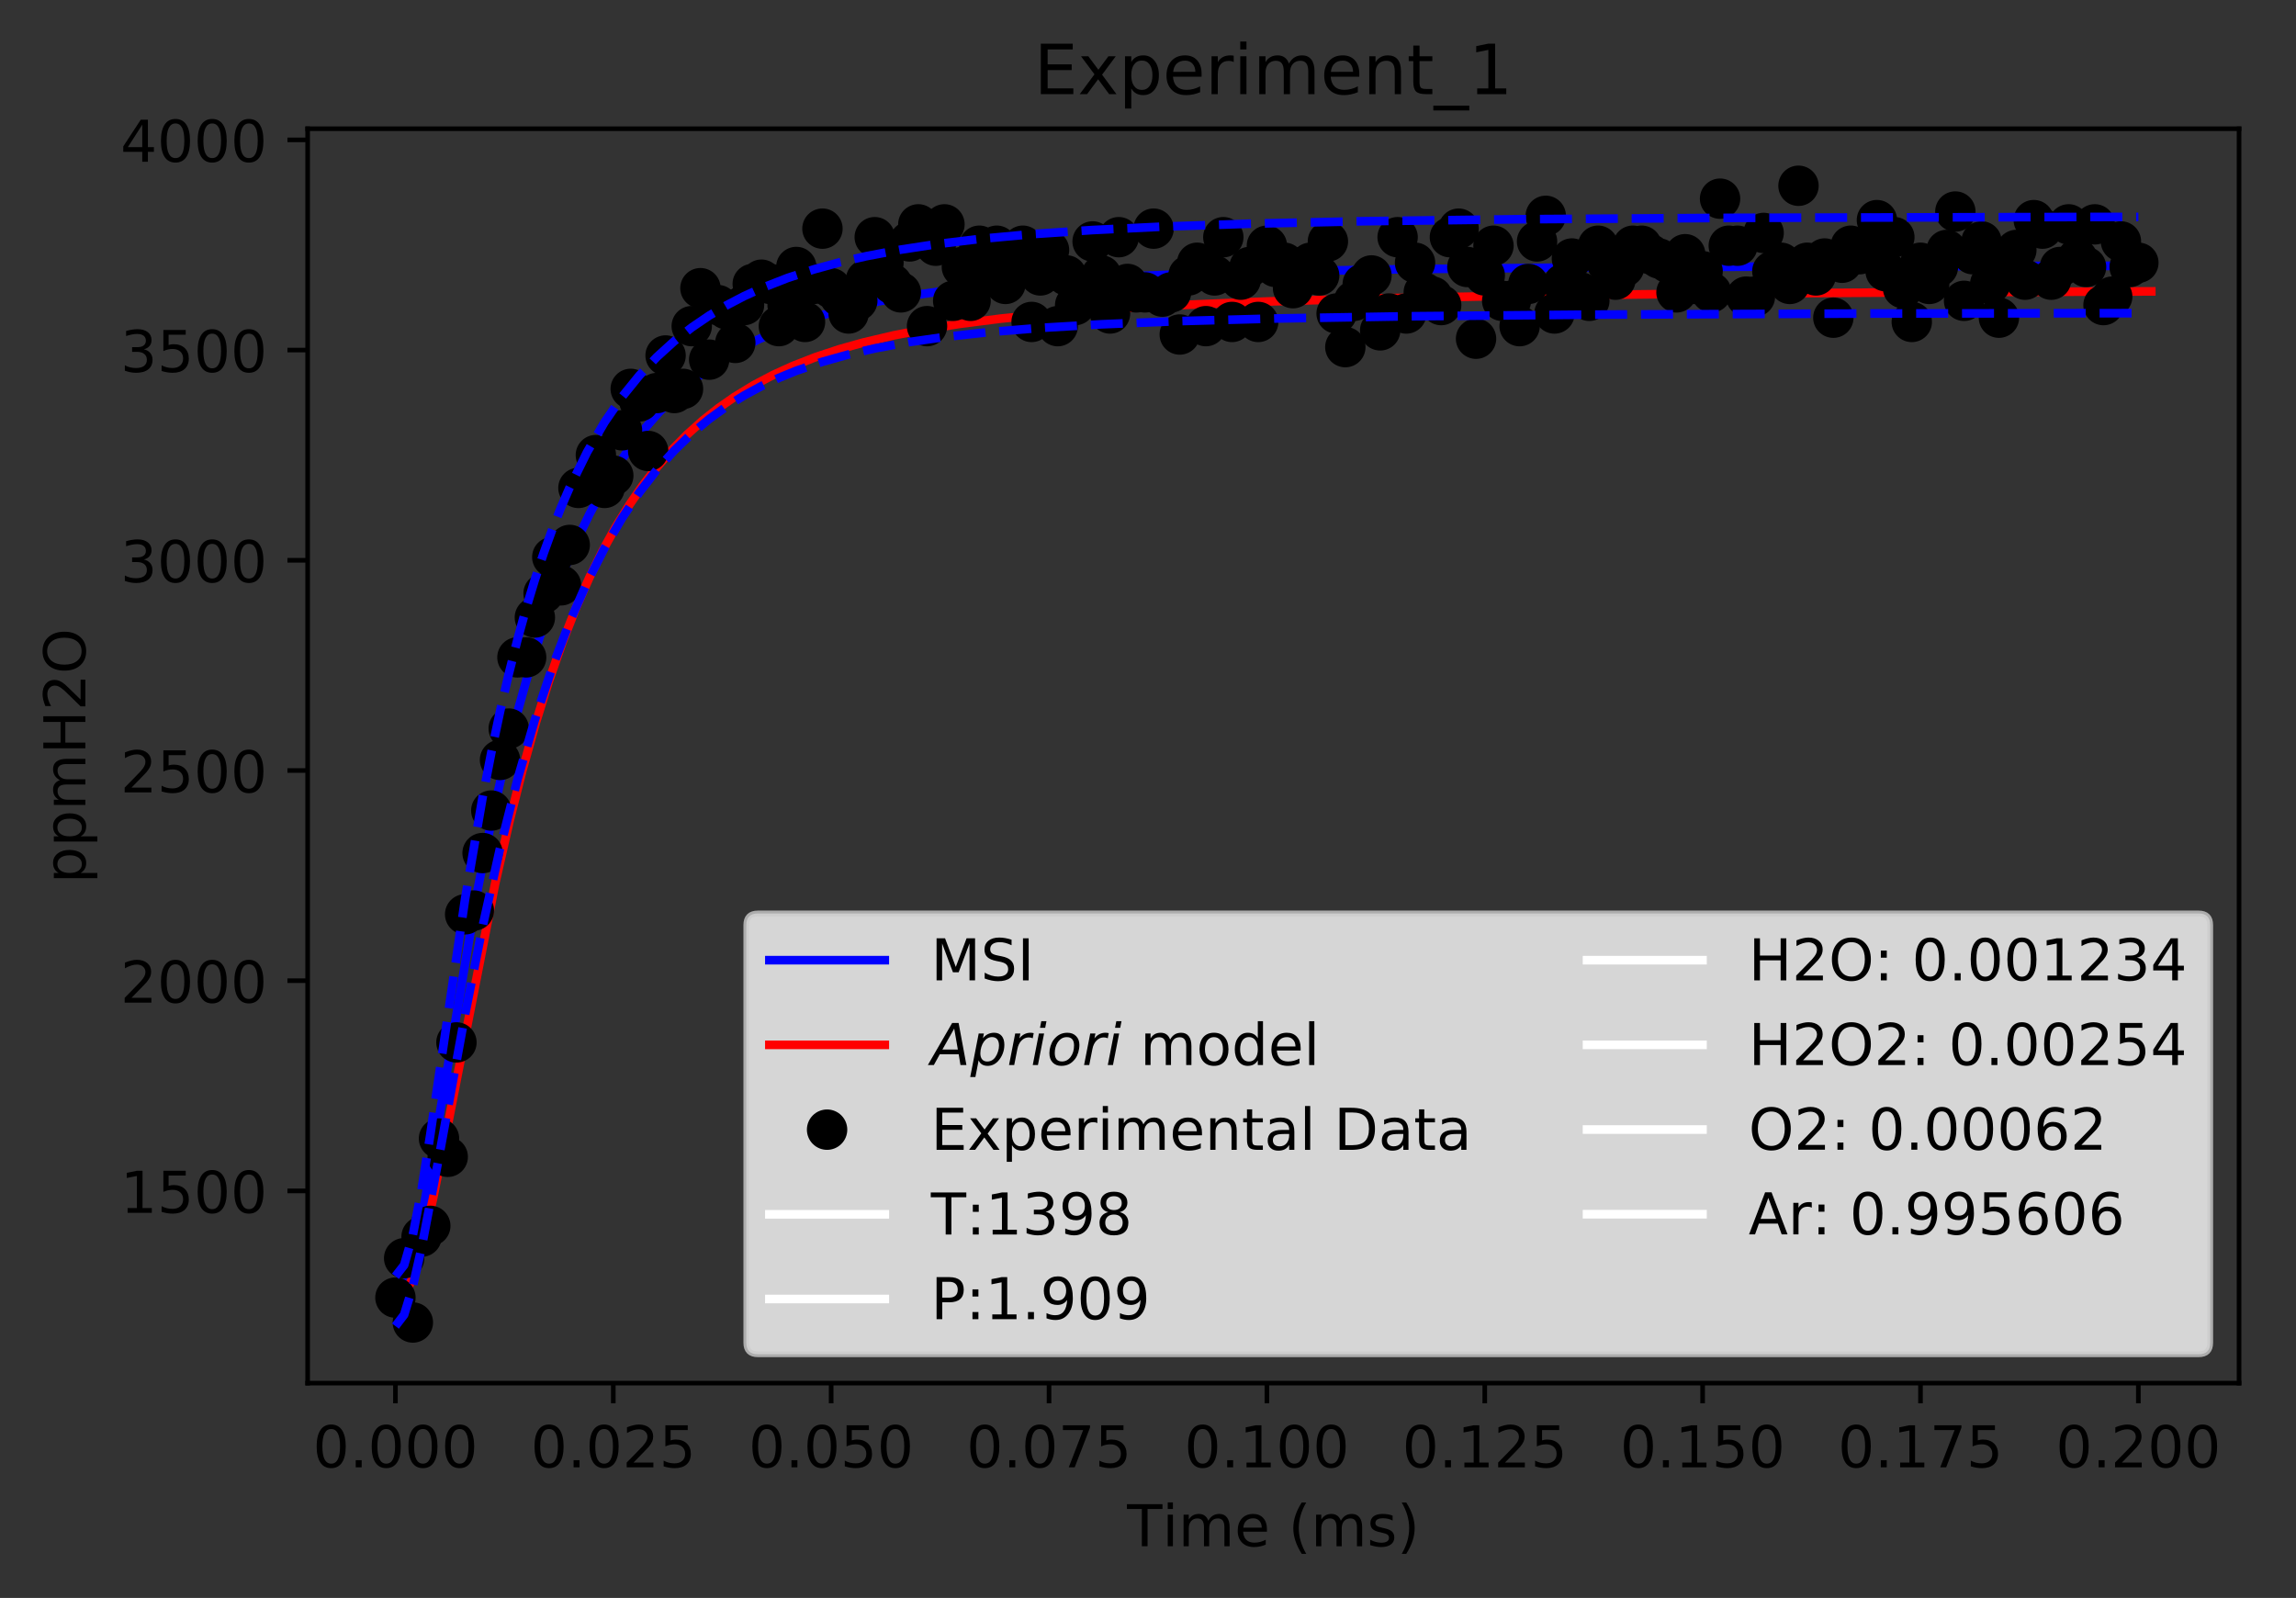 <?xml version="1.0" encoding="utf-8" standalone="no"?>
<!DOCTYPE svg PUBLIC "-//W3C//DTD SVG 1.1//EN"
  "http://www.w3.org/Graphics/SVG/1.1/DTD/svg11.dtd">
<!-- Created with matplotlib (http://matplotlib.org/) -->
<svg height="277pt" version="1.1" viewBox="0 0 398 277" width="398pt" xmlns="http://www.w3.org/2000/svg" xmlns:xlink="http://www.w3.org/1999/xlink">
 <rect x="0" y="0" width="398" height="277" fill="#333333" stroke="none"/>
 <defs>
  <style type="text/css">
*{stroke-linecap:butt;stroke-linejoin:round;}
  </style>
 </defs>
 <g id="figure_1">
  <g id="patch_1">
   <path d="M 0 277.314 
L 398.828 277.314 
L 398.828 0 
L 0 0 
z
" style="fill:none;"/>
  </g>
  <g id="axes_1">
   <g id="patch_2">
    <path d="M 53.328 239.758 
L 388.128 239.758 
L 388.128 22.318 
L 53.328 22.318 
z
" style="fill:none;"/>
   </g>
   <g id="matplotlib.axis_1">
    <g id="xtick_1">
     <g id="line2d_1">
      <defs>
       <path d="M 0 0 
L 0 3.5 
" id="m38bc100d76" style="stroke:#000000;stroke-width:0.8;"/>
      </defs>
      <g>
       <use style="stroke:#000000;stroke-width:0.8;" x="68.546" xlink:href="#m38bc100d76" y="239.758"/>
      </g>
     </g>
     <g id="text_1">
      <!-- 0.000 -->
      <defs>
       <path d="M 31.781 66.406 
Q 24.172 66.406 20.328 58.906 
Q 16.5 51.422 16.5 36.375 
Q 16.5 21.391 20.328 13.891 
Q 24.172 6.391 31.781 6.391 
Q 39.453 6.391 43.281 13.891 
Q 47.125 21.391 47.125 36.375 
Q 47.125 51.422 43.281 58.906 
Q 39.453 66.406 31.781 66.406 
z
M 31.781 74.219 
Q 44.047 74.219 50.516 64.516 
Q 56.984 54.828 56.984 36.375 
Q 56.984 17.969 50.516 8.266 
Q 44.047 -1.422 31.781 -1.422 
Q 19.531 -1.422 13.062 8.266 
Q 6.594 17.969 6.594 36.375 
Q 6.594 54.828 13.062 64.516 
Q 19.531 74.219 31.781 74.219 
z
" id="DejaVuSans-30"/>
       <path d="M 10.688 12.406 
L 21 12.406 
L 21 0 
L 10.688 0 
z
" id="DejaVuSans-2e"/>
      </defs>
      <g transform="translate(54.232 254.357)scale(0.1 -0.1)">
       <use xlink:href="#DejaVuSans-30"/>
       <use x="63.623" xlink:href="#DejaVuSans-2e"/>
       <use x="95.41" xlink:href="#DejaVuSans-30"/>
       <use x="159.033" xlink:href="#DejaVuSans-30"/>
       <use x="222.656" xlink:href="#DejaVuSans-30"/>
      </g>
     </g>
    </g>
    <g id="xtick_2">
     <g id="line2d_2">
      <g>
       <use style="stroke:#000000;stroke-width:0.8;" x="106.312" xlink:href="#m38bc100d76" y="239.758"/>
      </g>
     </g>
     <g id="text_2">
      <!-- 0.025 -->
      <defs>
       <path d="M 19.188 8.297 
L 53.609 8.297 
L 53.609 0 
L 7.328 0 
L 7.328 8.297 
Q 12.938 14.109 22.625 23.891 
Q 32.328 33.688 34.812 36.531 
Q 39.547 41.844 41.422 45.531 
Q 43.312 49.219 43.312 52.781 
Q 43.312 58.594 39.234 62.25 
Q 35.156 65.922 28.609 65.922 
Q 23.969 65.922 18.812 64.312 
Q 13.672 62.703 7.812 59.422 
L 7.812 69.391 
Q 13.766 71.781 18.938 73 
Q 24.125 74.219 28.422 74.219 
Q 39.75 74.219 46.484 68.547 
Q 53.219 62.891 53.219 53.422 
Q 53.219 48.922 51.531 44.891 
Q 49.859 40.875 45.406 35.406 
Q 44.188 33.984 37.641 27.219 
Q 31.109 20.453 19.188 8.297 
z
" id="DejaVuSans-32"/>
       <path d="M 10.797 72.906 
L 49.516 72.906 
L 49.516 64.594 
L 19.828 64.594 
L 19.828 46.734 
Q 21.969 47.469 24.109 47.828 
Q 26.266 48.188 28.422 48.188 
Q 40.625 48.188 47.75 41.5 
Q 54.891 34.812 54.891 23.391 
Q 54.891 11.625 47.562 5.094 
Q 40.234 -1.422 26.906 -1.422 
Q 22.312 -1.422 17.547 -0.641 
Q 12.797 0.141 7.719 1.703 
L 7.719 11.625 
Q 12.109 9.234 16.797 8.062 
Q 21.484 6.891 26.703 6.891 
Q 35.156 6.891 40.078 11.328 
Q 45.016 15.766 45.016 23.391 
Q 45.016 31 40.078 35.438 
Q 35.156 39.891 26.703 39.891 
Q 22.75 39.891 18.812 39.016 
Q 14.891 38.141 10.797 36.281 
z
" id="DejaVuSans-35"/>
      </defs>
      <g transform="translate(91.998 254.357)scale(0.1 -0.1)">
       <use xlink:href="#DejaVuSans-30"/>
       <use x="63.623" xlink:href="#DejaVuSans-2e"/>
       <use x="95.41" xlink:href="#DejaVuSans-30"/>
       <use x="159.033" xlink:href="#DejaVuSans-32"/>
       <use x="222.656" xlink:href="#DejaVuSans-35"/>
      </g>
     </g>
    </g>
    <g id="xtick_3">
     <g id="line2d_3">
      <g>
       <use style="stroke:#000000;stroke-width:0.8;" x="144.078" xlink:href="#m38bc100d76" y="239.758"/>
      </g>
     </g>
     <g id="text_3">
      <!-- 0.050 -->
      <g transform="translate(129.764 254.357)scale(0.1 -0.1)">
       <use xlink:href="#DejaVuSans-30"/>
       <use x="63.623" xlink:href="#DejaVuSans-2e"/>
       <use x="95.41" xlink:href="#DejaVuSans-30"/>
       <use x="159.033" xlink:href="#DejaVuSans-35"/>
       <use x="222.656" xlink:href="#DejaVuSans-30"/>
      </g>
     </g>
    </g>
    <g id="xtick_4">
     <g id="line2d_4">
      <g>
       <use style="stroke:#000000;stroke-width:0.8;" x="181.844" xlink:href="#m38bc100d76" y="239.758"/>
      </g>
     </g>
     <g id="text_4">
      <!-- 0.075 -->
      <defs>
       <path d="M 8.203 72.906 
L 55.078 72.906 
L 55.078 68.703 
L 28.609 0 
L 18.312 0 
L 43.219 64.594 
L 8.203 64.594 
z
" id="DejaVuSans-37"/>
      </defs>
      <g transform="translate(167.53 254.357)scale(0.1 -0.1)">
       <use xlink:href="#DejaVuSans-30"/>
       <use x="63.623" xlink:href="#DejaVuSans-2e"/>
       <use x="95.41" xlink:href="#DejaVuSans-30"/>
       <use x="159.033" xlink:href="#DejaVuSans-37"/>
       <use x="222.656" xlink:href="#DejaVuSans-35"/>
      </g>
     </g>
    </g>
    <g id="xtick_5">
     <g id="line2d_5">
      <g>
       <use style="stroke:#000000;stroke-width:0.8;" x="219.61" xlink:href="#m38bc100d76" y="239.758"/>
      </g>
     </g>
     <g id="text_5">
      <!-- 0.100 -->
      <defs>
       <path d="M 12.406 8.297 
L 28.516 8.297 
L 28.516 63.922 
L 10.984 60.406 
L 10.984 69.391 
L 28.422 72.906 
L 38.281 72.906 
L 38.281 8.297 
L 54.391 8.297 
L 54.391 0 
L 12.406 0 
z
" id="DejaVuSans-31"/>
      </defs>
      <g transform="translate(205.296 254.357)scale(0.1 -0.1)">
       <use xlink:href="#DejaVuSans-30"/>
       <use x="63.623" xlink:href="#DejaVuSans-2e"/>
       <use x="95.41" xlink:href="#DejaVuSans-31"/>
       <use x="159.033" xlink:href="#DejaVuSans-30"/>
       <use x="222.656" xlink:href="#DejaVuSans-30"/>
      </g>
     </g>
    </g>
    <g id="xtick_6">
     <g id="line2d_6">
      <g>
       <use style="stroke:#000000;stroke-width:0.8;" x="257.376" xlink:href="#m38bc100d76" y="239.758"/>
      </g>
     </g>
     <g id="text_6">
      <!-- 0.125 -->
      <g transform="translate(243.062 254.357)scale(0.1 -0.1)">
       <use xlink:href="#DejaVuSans-30"/>
       <use x="63.623" xlink:href="#DejaVuSans-2e"/>
       <use x="95.41" xlink:href="#DejaVuSans-31"/>
       <use x="159.033" xlink:href="#DejaVuSans-32"/>
       <use x="222.656" xlink:href="#DejaVuSans-35"/>
      </g>
     </g>
    </g>
    <g id="xtick_7">
     <g id="line2d_7">
      <g>
       <use style="stroke:#000000;stroke-width:0.8;" x="295.142" xlink:href="#m38bc100d76" y="239.758"/>
      </g>
     </g>
     <g id="text_7">
      <!-- 0.150 -->
      <g transform="translate(280.828 254.357)scale(0.1 -0.1)">
       <use xlink:href="#DejaVuSans-30"/>
       <use x="63.623" xlink:href="#DejaVuSans-2e"/>
       <use x="95.41" xlink:href="#DejaVuSans-31"/>
       <use x="159.033" xlink:href="#DejaVuSans-35"/>
       <use x="222.656" xlink:href="#DejaVuSans-30"/>
      </g>
     </g>
    </g>
    <g id="xtick_8">
     <g id="line2d_8">
      <g>
       <use style="stroke:#000000;stroke-width:0.8;" x="332.908" xlink:href="#m38bc100d76" y="239.758"/>
      </g>
     </g>
     <g id="text_8">
      <!-- 0.175 -->
      <g transform="translate(318.594 254.357)scale(0.1 -0.1)">
       <use xlink:href="#DejaVuSans-30"/>
       <use x="63.623" xlink:href="#DejaVuSans-2e"/>
       <use x="95.41" xlink:href="#DejaVuSans-31"/>
       <use x="159.033" xlink:href="#DejaVuSans-37"/>
       <use x="222.656" xlink:href="#DejaVuSans-35"/>
      </g>
     </g>
    </g>
    <g id="xtick_9">
     <g id="line2d_9">
      <g>
       <use style="stroke:#000000;stroke-width:0.8;" x="370.674" xlink:href="#m38bc100d76" y="239.758"/>
      </g>
     </g>
     <g id="text_9">
      <!-- 0.200 -->
      <g transform="translate(356.36 254.357)scale(0.1 -0.1)">
       <use xlink:href="#DejaVuSans-30"/>
       <use x="63.623" xlink:href="#DejaVuSans-2e"/>
       <use x="95.41" xlink:href="#DejaVuSans-32"/>
       <use x="159.033" xlink:href="#DejaVuSans-30"/>
       <use x="222.656" xlink:href="#DejaVuSans-30"/>
      </g>
     </g>
    </g>
    <g id="text_10">
     <!-- Time (ms) -->
     <defs>
      <path d="M -0.297 72.906 
L 61.375 72.906 
L 61.375 64.594 
L 35.5 64.594 
L 35.5 0 
L 25.594 0 
L 25.594 64.594 
L -0.297 64.594 
z
" id="DejaVuSans-54"/>
      <path d="M 9.422 54.688 
L 18.406 54.688 
L 18.406 0 
L 9.422 0 
z
M 9.422 75.984 
L 18.406 75.984 
L 18.406 64.594 
L 9.422 64.594 
z
" id="DejaVuSans-69"/>
      <path d="M 52 44.188 
Q 55.375 50.25 60.062 53.125 
Q 64.75 56 71.094 56 
Q 79.641 56 84.281 50.016 
Q 88.922 44.047 88.922 33.016 
L 88.922 0 
L 79.891 0 
L 79.891 32.719 
Q 79.891 40.578 77.094 44.375 
Q 74.312 48.188 68.609 48.188 
Q 61.625 48.188 57.562 43.547 
Q 53.516 38.922 53.516 30.906 
L 53.516 0 
L 44.484 0 
L 44.484 32.719 
Q 44.484 40.625 41.703 44.406 
Q 38.922 48.188 33.109 48.188 
Q 26.219 48.188 22.156 43.531 
Q 18.109 38.875 18.109 30.906 
L 18.109 0 
L 9.078 0 
L 9.078 54.688 
L 18.109 54.688 
L 18.109 46.188 
Q 21.188 51.219 25.484 53.609 
Q 29.781 56 35.688 56 
Q 41.656 56 45.828 52.969 
Q 50 49.953 52 44.188 
z
" id="DejaVuSans-6d"/>
      <path d="M 56.203 29.594 
L 56.203 25.203 
L 14.891 25.203 
Q 15.484 15.922 20.484 11.062 
Q 25.484 6.203 34.422 6.203 
Q 39.594 6.203 44.453 7.469 
Q 49.312 8.734 54.109 11.281 
L 54.109 2.781 
Q 49.266 0.734 44.188 -0.344 
Q 39.109 -1.422 33.891 -1.422 
Q 20.797 -1.422 13.156 6.188 
Q 5.516 13.812 5.516 26.812 
Q 5.516 40.234 12.766 48.109 
Q 20.016 56 32.328 56 
Q 43.359 56 49.781 48.891 
Q 56.203 41.797 56.203 29.594 
z
M 47.219 32.234 
Q 47.125 39.594 43.094 43.984 
Q 39.062 48.391 32.422 48.391 
Q 24.906 48.391 20.391 44.141 
Q 15.875 39.891 15.188 32.172 
z
" id="DejaVuSans-65"/>
      <path id="DejaVuSans-20"/>
      <path d="M 31 75.875 
Q 24.469 64.656 21.281 53.656 
Q 18.109 42.672 18.109 31.391 
Q 18.109 20.125 21.312 9.062 
Q 24.516 -2 31 -13.188 
L 23.188 -13.188 
Q 15.875 -1.703 12.234 9.375 
Q 8.594 20.453 8.594 31.391 
Q 8.594 42.281 12.203 53.312 
Q 15.828 64.359 23.188 75.875 
z
" id="DejaVuSans-28"/>
      <path d="M 44.281 53.078 
L 44.281 44.578 
Q 40.484 46.531 36.375 47.5 
Q 32.281 48.484 27.875 48.484 
Q 21.188 48.484 17.844 46.438 
Q 14.5 44.391 14.5 40.281 
Q 14.5 37.156 16.891 35.375 
Q 19.281 33.594 26.516 31.984 
L 29.594 31.297 
Q 39.156 29.25 43.188 25.516 
Q 47.219 21.781 47.219 15.094 
Q 47.219 7.469 41.188 3.016 
Q 35.156 -1.422 24.609 -1.422 
Q 20.219 -1.422 15.453 -0.562 
Q 10.688 0.297 5.422 2 
L 5.422 11.281 
Q 10.406 8.688 15.234 7.391 
Q 20.062 6.109 24.812 6.109 
Q 31.156 6.109 34.562 8.281 
Q 37.984 10.453 37.984 14.406 
Q 37.984 18.062 35.516 20.016 
Q 33.062 21.969 24.703 23.781 
L 21.578 24.516 
Q 13.234 26.266 9.516 29.906 
Q 5.812 33.547 5.812 39.891 
Q 5.812 47.609 11.281 51.797 
Q 16.75 56 26.812 56 
Q 31.781 56 36.172 55.266 
Q 40.578 54.547 44.281 53.078 
z
" id="DejaVuSans-73"/>
      <path d="M 8.016 75.875 
L 15.828 75.875 
Q 23.141 64.359 26.781 53.312 
Q 30.422 42.281 30.422 31.391 
Q 30.422 20.453 26.781 9.375 
Q 23.141 -1.703 15.828 -13.188 
L 8.016 -13.188 
Q 14.5 -2 17.703 9.062 
Q 20.906 20.125 20.906 31.391 
Q 20.906 42.672 17.703 53.656 
Q 14.5 64.656 8.016 75.875 
z
" id="DejaVuSans-29"/>
     </defs>
     <g transform="translate(195.375 268.035)scale(0.1 -0.1)">
      <use xlink:href="#DejaVuSans-54"/>
      <use x="61.037" xlink:href="#DejaVuSans-69"/>
      <use x="88.82" xlink:href="#DejaVuSans-6d"/>
      <use x="186.232" xlink:href="#DejaVuSans-65"/>
      <use x="247.756" xlink:href="#DejaVuSans-20"/>
      <use x="279.543" xlink:href="#DejaVuSans-28"/>
      <use x="318.557" xlink:href="#DejaVuSans-6d"/>
      <use x="415.969" xlink:href="#DejaVuSans-73"/>
      <use x="468.068" xlink:href="#DejaVuSans-29"/>
     </g>
    </g>
   </g>
   <g id="matplotlib.axis_2">
    <g id="ytick_1">
     <g id="line2d_10">
      <defs>
       <path d="M 0 0 
L -3.5 0 
" id="m56b2cacebb" style="stroke:#000000;stroke-width:0.8;"/>
      </defs>
      <g>
       <use style="stroke:#000000;stroke-width:0.8;" x="53.328" xlink:href="#m56b2cacebb" y="206.441"/>
      </g>
     </g>
     <g id="text_11">
      <!-- 1500 -->
      <g transform="translate(20.878 210.24)scale(0.1 -0.1)">
       <use xlink:href="#DejaVuSans-31"/>
       <use x="63.623" xlink:href="#DejaVuSans-35"/>
       <use x="127.246" xlink:href="#DejaVuSans-30"/>
       <use x="190.869" xlink:href="#DejaVuSans-30"/>
      </g>
     </g>
    </g>
    <g id="ytick_2">
     <g id="line2d_11">
      <g>
       <use style="stroke:#000000;stroke-width:0.8;" x="53.328" xlink:href="#m56b2cacebb" y="170.001"/>
      </g>
     </g>
     <g id="text_12">
      <!-- 2000 -->
      <g transform="translate(20.878 173.8)scale(0.1 -0.1)">
       <use xlink:href="#DejaVuSans-32"/>
       <use x="63.623" xlink:href="#DejaVuSans-30"/>
       <use x="127.246" xlink:href="#DejaVuSans-30"/>
       <use x="190.869" xlink:href="#DejaVuSans-30"/>
      </g>
     </g>
    </g>
    <g id="ytick_3">
     <g id="line2d_12">
      <g>
       <use style="stroke:#000000;stroke-width:0.8;" x="53.328" xlink:href="#m56b2cacebb" y="133.562"/>
      </g>
     </g>
     <g id="text_13">
      <!-- 2500 -->
      <g transform="translate(20.878 137.361)scale(0.1 -0.1)">
       <use xlink:href="#DejaVuSans-32"/>
       <use x="63.623" xlink:href="#DejaVuSans-35"/>
       <use x="127.246" xlink:href="#DejaVuSans-30"/>
       <use x="190.869" xlink:href="#DejaVuSans-30"/>
      </g>
     </g>
    </g>
    <g id="ytick_4">
     <g id="line2d_13">
      <g>
       <use style="stroke:#000000;stroke-width:0.8;" x="53.328" xlink:href="#m56b2cacebb" y="97.122"/>
      </g>
     </g>
     <g id="text_14">
      <!-- 3000 -->
      <defs>
       <path d="M 40.578 39.312 
Q 47.656 37.797 51.625 33 
Q 55.609 28.219 55.609 21.188 
Q 55.609 10.406 48.188 4.484 
Q 40.766 -1.422 27.094 -1.422 
Q 22.516 -1.422 17.656 -0.516 
Q 12.797 0.391 7.625 2.203 
L 7.625 11.719 
Q 11.719 9.328 16.594 8.109 
Q 21.484 6.891 26.812 6.891 
Q 36.078 6.891 40.938 10.547 
Q 45.797 14.203 45.797 21.188 
Q 45.797 27.641 41.281 31.266 
Q 36.766 34.906 28.719 34.906 
L 20.219 34.906 
L 20.219 43.016 
L 29.109 43.016 
Q 36.375 43.016 40.234 45.922 
Q 44.094 48.828 44.094 54.297 
Q 44.094 59.906 40.109 62.906 
Q 36.141 65.922 28.719 65.922 
Q 24.656 65.922 20.016 65.031 
Q 15.375 64.156 9.812 62.312 
L 9.812 71.094 
Q 15.438 72.656 20.344 73.438 
Q 25.25 74.219 29.594 74.219 
Q 40.828 74.219 47.359 69.109 
Q 53.906 64.016 53.906 55.328 
Q 53.906 49.266 50.438 45.094 
Q 46.969 40.922 40.578 39.312 
z
" id="DejaVuSans-33"/>
      </defs>
      <g transform="translate(20.878 100.921)scale(0.1 -0.1)">
       <use xlink:href="#DejaVuSans-33"/>
       <use x="63.623" xlink:href="#DejaVuSans-30"/>
       <use x="127.246" xlink:href="#DejaVuSans-30"/>
       <use x="190.869" xlink:href="#DejaVuSans-30"/>
      </g>
     </g>
    </g>
    <g id="ytick_5">
     <g id="line2d_14">
      <g>
       <use style="stroke:#000000;stroke-width:0.8;" x="53.328" xlink:href="#m56b2cacebb" y="60.683"/>
      </g>
     </g>
     <g id="text_15">
      <!-- 3500 -->
      <g transform="translate(20.878 64.482)scale(0.1 -0.1)">
       <use xlink:href="#DejaVuSans-33"/>
       <use x="63.623" xlink:href="#DejaVuSans-35"/>
       <use x="127.246" xlink:href="#DejaVuSans-30"/>
       <use x="190.869" xlink:href="#DejaVuSans-30"/>
      </g>
     </g>
    </g>
    <g id="ytick_6">
     <g id="line2d_15">
      <g>
       <use style="stroke:#000000;stroke-width:0.8;" x="53.328" xlink:href="#m56b2cacebb" y="24.243"/>
      </g>
     </g>
     <g id="text_16">
      <!-- 4000 -->
      <defs>
       <path d="M 37.797 64.312 
L 12.891 25.391 
L 37.797 25.391 
z
M 35.203 72.906 
L 47.609 72.906 
L 47.609 25.391 
L 58.016 25.391 
L 58.016 17.188 
L 47.609 17.188 
L 47.609 0 
L 37.797 0 
L 37.797 17.188 
L 4.891 17.188 
L 4.891 26.703 
z
" id="DejaVuSans-34"/>
      </defs>
      <g transform="translate(20.878 28.043)scale(0.1 -0.1)">
       <use xlink:href="#DejaVuSans-34"/>
       <use x="63.623" xlink:href="#DejaVuSans-30"/>
       <use x="127.246" xlink:href="#DejaVuSans-30"/>
       <use x="190.869" xlink:href="#DejaVuSans-30"/>
      </g>
     </g>
    </g>
    <g id="text_17">
     <!-- ppmH2O -->
     <defs>
      <path d="M 18.109 8.203 
L 18.109 -20.797 
L 9.078 -20.797 
L 9.078 54.688 
L 18.109 54.688 
L 18.109 46.391 
Q 20.953 51.266 25.266 53.625 
Q 29.594 56 35.594 56 
Q 45.562 56 51.781 48.094 
Q 58.016 40.188 58.016 27.297 
Q 58.016 14.406 51.781 6.484 
Q 45.562 -1.422 35.594 -1.422 
Q 29.594 -1.422 25.266 0.953 
Q 20.953 3.328 18.109 8.203 
z
M 48.688 27.297 
Q 48.688 37.203 44.609 42.844 
Q 40.531 48.484 33.406 48.484 
Q 26.266 48.484 22.188 42.844 
Q 18.109 37.203 18.109 27.297 
Q 18.109 17.391 22.188 11.75 
Q 26.266 6.109 33.406 6.109 
Q 40.531 6.109 44.609 11.75 
Q 48.688 17.391 48.688 27.297 
z
" id="DejaVuSans-70"/>
      <path d="M 9.812 72.906 
L 19.672 72.906 
L 19.672 43.016 
L 55.516 43.016 
L 55.516 72.906 
L 65.375 72.906 
L 65.375 0 
L 55.516 0 
L 55.516 34.719 
L 19.672 34.719 
L 19.672 0 
L 9.812 0 
z
" id="DejaVuSans-48"/>
      <path d="M 39.406 66.219 
Q 28.656 66.219 22.328 58.203 
Q 16.016 50.203 16.016 36.375 
Q 16.016 22.609 22.328 14.594 
Q 28.656 6.594 39.406 6.594 
Q 50.141 6.594 56.422 14.594 
Q 62.703 22.609 62.703 36.375 
Q 62.703 50.203 56.422 58.203 
Q 50.141 66.219 39.406 66.219 
z
M 39.406 74.219 
Q 54.734 74.219 63.906 63.938 
Q 73.094 53.656 73.094 36.375 
Q 73.094 19.141 63.906 8.859 
Q 54.734 -1.422 39.406 -1.422 
Q 24.031 -1.422 14.812 8.828 
Q 5.609 19.094 5.609 36.375 
Q 5.609 53.656 14.812 63.938 
Q 24.031 74.219 39.406 74.219 
z
" id="DejaVuSans-4f"/>
     </defs>
     <g transform="translate(14.798 153.134)rotate(-90)scale(0.1 -0.1)">
      <use xlink:href="#DejaVuSans-70"/>
      <use x="63.477" xlink:href="#DejaVuSans-70"/>
      <use x="126.953" xlink:href="#DejaVuSans-6d"/>
      <use x="224.365" xlink:href="#DejaVuSans-48"/>
      <use x="299.561" xlink:href="#DejaVuSans-32"/>
      <use x="363.184" xlink:href="#DejaVuSans-4f"/>
     </g>
    </g>
   </g>
   <g id="line2d_16">
    <path clip-path="url(#pbd0007ef24)" d="M 68.546 225.659 
L 68.874 225.559 
L 69.232 225.232 
L 69.718 224.453 
L 70.285 223.107 
L 71.014 220.775 
L 71.906 217.156 
L 73.121 211.168 
L 74.787 201.662 
L 82.708 154.68 
L 84.928 143.555 
L 87.168 133.482 
L 89.407 124.489 
L 91.647 116.48 
L 93.886 109.354 
L 95.857 103.734 
L 97.971 98.314 
L 100.085 93.455 
L 102.199 89.095 
L 104.313 85.181 
L 106.426 81.664 
L 108.963 77.907 
L 111.499 74.595 
L 114.036 71.671 
L 116.629 69.033 
L 119.222 66.703 
L 121.815 64.644 
L 125.057 62.398 
L 128.298 60.465 
L 131.54 58.796 
L 134.781 57.353 
L 138.671 55.872 
L 142.561 54.62 
L 147.099 53.395 
L 152.285 52.247 
L 158.12 51.207 
L 164.603 50.293 
L 172.382 49.446 
L 181.459 48.704 
L 191.844 48.082 
L 205.477 47.508 
L 222.031 47.043 
L 244.427 46.651 
L 274.62 46.357 
L 319.95 46.155 
L 372.73 46.073 
L 372.73 46.073 
" style="fill:none;stroke:#0000ff;stroke-linecap:square;stroke-width:1.5;"/>
   </g>
   <g id="line2d_17">
    <path clip-path="url(#pbd0007ef24)" d="M 68.546 225.826 
L 68.98 225.721 
L 69.423 225.402 
L 69.971 224.731 
L 70.635 223.545 
L 71.41 221.692 
L 72.405 218.656 
L 73.622 214.1 
L 75.06 207.78 
L 76.947 198.458 
L 85.838 153.129 
L 88.368 142.129 
L 90.54 133.582 
L 92.861 125.336 
L 95.182 117.944 
L 97.503 111.334 
L 99.824 105.43 
L 102.145 100.158 
L 104.466 95.451 
L 106.787 91.247 
L 109.108 87.491 
L 111.383 84.194 
L 113.665 81.229 
L 116.382 78.093 
L 119.1 75.332 
L 121.817 72.898 
L 124.534 70.749 
L 127.252 68.849 
L 130.648 66.775 
L 134.045 64.988 
L 137.442 63.443 
L 141.33 61.924 
L 145.485 60.547 
L 149.577 59.395 
L 154.895 58.143 
L 160.213 57.113 
L 166.417 56.129 
L 173.507 55.226 
L 182.37 54.343 
L 192.12 53.597 
L 204.528 52.887 
L 219.596 52.267 
L 238.208 51.735 
L 262.609 51.279 
L 294.645 50.915 
L 340.752 50.628 
L 372.91 50.512 
L 372.91 50.512 
" style="fill:none;stroke:#ff0000;stroke-linecap:square;stroke-width:1.5;"/>
   </g>
   <g id="line2d_18">
    <defs>
     <path d="M 0 3 
C 0.796 3 1.559 2.684 2.121 2.121 
C 2.684 1.559 3 0.796 3 0 
C 3 -0.796 2.684 -1.559 2.121 -2.121 
C 1.559 -2.684 0.796 -3 0 -3 
C -0.796 -3 -1.559 -2.684 -2.121 -2.121 
C -2.684 -1.559 -3 -0.796 -3 0 
C -3 0.796 -2.684 1.559 -2.121 2.121 
C -1.559 2.684 -0.796 3 0 3 
z
" id="m06ed49157e" style="stroke:#000000;"/>
    </defs>
    <g clip-path="url(#pbd0007ef24)">
     <use style="stroke:#000000;" x="68.546" xlink:href="#m06ed49157e" y="224.937"/>
     <use style="stroke:#000000;" x="70.057" xlink:href="#m06ed49157e" y="218.108"/>
     <use style="stroke:#000000;" x="71.568" xlink:href="#m06ed49157e" y="229.252"/>
     <use style="stroke:#000000;" x="73.078" xlink:href="#m06ed49157e" y="214.37"/>
     <use style="stroke:#000000;" x="74.589" xlink:href="#m06ed49157e" y="212.497"/>
     <use style="stroke:#000000;" x="76.1" xlink:href="#m06ed49157e" y="197.36"/>
     <use style="stroke:#000000;" x="77.61" xlink:href="#m06ed49157e" y="200.53"/>
     <use style="stroke:#000000;" x="79.121" xlink:href="#m06ed49157e" y="180.7"/>
     <use style="stroke:#000000;" x="80.631" xlink:href="#m06ed49157e" y="158.494"/>
     <use style="stroke:#000000;" x="82.142" xlink:href="#m06ed49157e" y="157.838"/>
     <use style="stroke:#000000;" x="83.653" xlink:href="#m06ed49157e" y="147.875"/>
     <use style="stroke:#000000;" x="85.163" xlink:href="#m06ed49157e" y="140.507"/>
     <use style="stroke:#000000;" x="86.674" xlink:href="#m06ed49157e" y="131.732"/>
     <use style="stroke:#000000;" x="88.185" xlink:href="#m06ed49157e" y="126.296"/>
     <use style="stroke:#000000;" x="89.695" xlink:href="#m06ed49157e" y="113.957"/>
     <use style="stroke:#000000;" x="91.206" xlink:href="#m06ed49157e" y="113.957"/>
     <use style="stroke:#000000;" x="92.717" xlink:href="#m06ed49157e" y="107.041"/>
     <use style="stroke:#000000;" x="94.227" xlink:href="#m06ed49157e" y="102.865"/>
     <use style="stroke:#000000;" x="95.738" xlink:href="#m06ed49157e" y="96.568"/>
     <use style="stroke:#000000;" x="97.248" xlink:href="#m06ed49157e" y="101.466"/>
     <use style="stroke:#000000;" x="98.759" xlink:href="#m06ed49157e" y="94.462"/>
     <use style="stroke:#000000;" x="100.27" xlink:href="#m06ed49157e" y="84.58"/>
     <use style="stroke:#000000;" x="101.78" xlink:href="#m06ed49157e" y="83.866"/>
     <use style="stroke:#000000;" x="103.291" xlink:href="#m06ed49157e" y="78.888"/>
     <use style="stroke:#000000;" x="104.802" xlink:href="#m06ed49157e" y="84.58"/>
     <use style="stroke:#000000;" x="106.312" xlink:href="#m06ed49157e" y="82.444"/>
     <use style="stroke:#000000;" x="107.823" xlink:href="#m06ed49157e" y="74.595"/>
     <use style="stroke:#000000;" x="109.334" xlink:href="#m06ed49157e" y="67.41"/>
     <use style="stroke:#000000;" x="110.844" xlink:href="#m06ed49157e" y="69.574"/>
     <use style="stroke:#000000;" x="112.355" xlink:href="#m06ed49157e" y="78.174"/>
     <use style="stroke:#000000;" x="113.865" xlink:href="#m06ed49157e" y="68.131"/>
     <use style="stroke:#000000;" x="115.376" xlink:href="#m06ed49157e" y="61.623"/>
     <use style="stroke:#000000;" x="116.887" xlink:href="#m06ed49157e" y="68.131"/>
     <use style="stroke:#000000;" x="118.397" xlink:href="#m06ed49157e" y="67.41"/>
     <use style="stroke:#000000;" x="119.908" xlink:href="#m06ed49157e" y="56.536"/>
     <use style="stroke:#000000;" x="121.419" xlink:href="#m06ed49157e" y="49.955"/>
     <use style="stroke:#000000;" x="122.929" xlink:href="#m06ed49157e" y="62.344"/>
     <use style="stroke:#000000;" x="124.44" xlink:href="#m06ed49157e" y="52.885"/>
     <use style="stroke:#000000;" x="125.951" xlink:href="#m06ed49157e" y="53.614"/>
     <use style="stroke:#000000;" x="127.461" xlink:href="#m06ed49157e" y="59.444"/>
     <use style="stroke:#000000;" x="128.972" xlink:href="#m06ed49157e" y="52.885"/>
     <use style="stroke:#000000;" x="130.482" xlink:href="#m06ed49157e" y="49.219"/>
     <use style="stroke:#000000;" x="131.993" xlink:href="#m06ed49157e" y="48.483"/>
     <use style="stroke:#000000;" x="133.504" xlink:href="#m06ed49157e" y="49.219"/>
     <use style="stroke:#000000;" x="135.014" xlink:href="#m06ed49157e" y="56.536"/>
     <use style="stroke:#000000;" x="136.525" xlink:href="#m06ed49157e" y="52.885"/>
     <use style="stroke:#000000;" x="138.036" xlink:href="#m06ed49157e" y="46.282"/>
     <use style="stroke:#000000;" x="139.546" xlink:href="#m06ed49157e" y="55.807"/>
     <use style="stroke:#000000;" x="141.057" xlink:href="#m06ed49157e" y="49.219"/>
     <use style="stroke:#000000;" x="142.568" xlink:href="#m06ed49157e" y="39.635"/>
     <use style="stroke:#000000;" x="144.078" xlink:href="#m06ed49157e" y="49.955"/>
     <use style="stroke:#000000;" x="145.589" xlink:href="#m06ed49157e" y="51.42"/>
     <use style="stroke:#000000;" x="147.1" xlink:href="#m06ed49157e" y="54.342"/>
     <use style="stroke:#000000;" x="148.61" xlink:href="#m06ed49157e" y="52.149"/>
     <use style="stroke:#000000;" x="150.121" xlink:href="#m06ed49157e" y="48.483"/>
     <use style="stroke:#000000;" x="151.631" xlink:href="#m06ed49157e" y="41.115"/>
     <use style="stroke:#000000;" x="153.142" xlink:href="#m06ed49157e" y="45.546"/>
     <use style="stroke:#000000;" x="154.653" xlink:href="#m06ed49157e" y="49.219"/>
     <use style="stroke:#000000;" x="156.163" xlink:href="#m06ed49157e" y="50.684"/>
     <use style="stroke:#000000;" x="157.674" xlink:href="#m06ed49157e" y="41.851"/>
     <use style="stroke:#000000;" x="159.185" xlink:href="#m06ed49157e" y="38.892"/>
     <use style="stroke:#000000;" x="160.695" xlink:href="#m06ed49157e" y="56.536"/>
     <use style="stroke:#000000;" x="162.206" xlink:href="#m06ed49157e" y="42.594"/>
     <use style="stroke:#000000;" x="163.717" xlink:href="#m06ed49157e" y="38.892"/>
     <use style="stroke:#000000;" x="165.227" xlink:href="#m06ed49157e" y="52.149"/>
     <use style="stroke:#000000;" x="166.738" xlink:href="#m06ed49157e" y="46.282"/>
     <use style="stroke:#000000;" x="168.248" xlink:href="#m06ed49157e" y="52.149"/>
     <use style="stroke:#000000;" x="169.759" xlink:href="#m06ed49157e" y="42.594"/>
     <use style="stroke:#000000;" x="171.27" xlink:href="#m06ed49157e" y="47.018"/>
     <use style="stroke:#000000;" x="172.78" xlink:href="#m06ed49157e" y="42.594"/>
     <use style="stroke:#000000;" x="174.291" xlink:href="#m06ed49157e" y="49.219"/>
     <use style="stroke:#000000;" x="175.802" xlink:href="#m06ed49157e" y="45.546"/>
     <use style="stroke:#000000;" x="177.312" xlink:href="#m06ed49157e" y="42.594"/>
     <use style="stroke:#000000;" x="178.823" xlink:href="#m06ed49157e" y="55.807"/>
     <use style="stroke:#000000;" x="180.334" xlink:href="#m06ed49157e" y="47.747"/>
     <use style="stroke:#000000;" x="181.844" xlink:href="#m06ed49157e" y="43.33"/>
     <use style="stroke:#000000;" x="183.355" xlink:href="#m06ed49157e" y="56.536"/>
     <use style="stroke:#000000;" x="184.865" xlink:href="#m06ed49157e" y="47.747"/>
     <use style="stroke:#000000;" x="186.376" xlink:href="#m06ed49157e" y="52.885"/>
     <use style="stroke:#000000;" x="187.887" xlink:href="#m06ed49157e" y="50.684"/>
     <use style="stroke:#000000;" x="189.397" xlink:href="#m06ed49157e" y="41.851"/>
     <use style="stroke:#000000;" x="190.908" xlink:href="#m06ed49157e" y="47.747"/>
     <use style="stroke:#000000;" x="192.419" xlink:href="#m06ed49157e" y="54.342"/>
     <use style="stroke:#000000;" x="193.929" xlink:href="#m06ed49157e" y="41.115"/>
     <use style="stroke:#000000;" x="195.44" xlink:href="#m06ed49157e" y="49.219"/>
     <use style="stroke:#000000;" x="196.951" xlink:href="#m06ed49157e" y="50.684"/>
     <use style="stroke:#000000;" x="198.461" xlink:href="#m06ed49157e" y="50.684"/>
     <use style="stroke:#000000;" x="199.972" xlink:href="#m06ed49157e" y="39.635"/>
     <use style="stroke:#000000;" x="201.482" xlink:href="#m06ed49157e" y="51.42"/>
     <use style="stroke:#000000;" x="202.993" xlink:href="#m06ed49157e" y="50.684"/>
     <use style="stroke:#000000;" x="204.504" xlink:href="#m06ed49157e" y="57.986"/>
     <use style="stroke:#000000;" x="206.014" xlink:href="#m06ed49157e" y="47.747"/>
     <use style="stroke:#000000;" x="207.525" xlink:href="#m06ed49157e" y="45.546"/>
     <use style="stroke:#000000;" x="209.036" xlink:href="#m06ed49157e" y="56.536"/>
     <use style="stroke:#000000;" x="210.546" xlink:href="#m06ed49157e" y="47.747"/>
     <use style="stroke:#000000;" x="212.057" xlink:href="#m06ed49157e" y="41.115"/>
     <use style="stroke:#000000;" x="213.568" xlink:href="#m06ed49157e" y="55.807"/>
     <use style="stroke:#000000;" x="215.078" xlink:href="#m06ed49157e" y="48.483"/>
     <use style="stroke:#000000;" x="216.589" xlink:href="#m06ed49157e" y="46.282"/>
     <use style="stroke:#000000;" x="218.1" xlink:href="#m06ed49157e" y="55.807"/>
     <use style="stroke:#000000;" x="219.61" xlink:href="#m06ed49157e" y="42.594"/>
     <use style="stroke:#000000;" x="221.121" xlink:href="#m06ed49157e" y="46.282"/>
     <use style="stroke:#000000;" x="222.631" xlink:href="#m06ed49157e" y="45.546"/>
     <use style="stroke:#000000;" x="224.142" xlink:href="#m06ed49157e" y="49.955"/>
     <use style="stroke:#000000;" x="225.653" xlink:href="#m06ed49157e" y="46.282"/>
     <use style="stroke:#000000;" x="227.163" xlink:href="#m06ed49157e" y="45.546"/>
     <use style="stroke:#000000;" x="228.674" xlink:href="#m06ed49157e" y="47.747"/>
     <use style="stroke:#000000;" x="230.185" xlink:href="#m06ed49157e" y="41.851"/>
     <use style="stroke:#000000;" x="231.695" xlink:href="#m06ed49157e" y="54.342"/>
     <use style="stroke:#000000;" x="233.206" xlink:href="#m06ed49157e" y="60.173"/>
     <use style="stroke:#000000;" x="234.717" xlink:href="#m06ed49157e" y="52.149"/>
     <use style="stroke:#000000;" x="236.227" xlink:href="#m06ed49157e" y="49.219"/>
     <use style="stroke:#000000;" x="237.738" xlink:href="#m06ed49157e" y="47.747"/>
     <use style="stroke:#000000;" x="239.248" xlink:href="#m06ed49157e" y="57.265"/>
     <use style="stroke:#000000;" x="240.759" xlink:href="#m06ed49157e" y="54.342"/>
     <use style="stroke:#000000;" x="242.27" xlink:href="#m06ed49157e" y="41.115"/>
     <use style="stroke:#000000;" x="243.78" xlink:href="#m06ed49157e" y="54.342"/>
     <use style="stroke:#000000;" x="245.291" xlink:href="#m06ed49157e" y="45.546"/>
     <use style="stroke:#000000;" x="246.802" xlink:href="#m06ed49157e" y="50.684"/>
     <use style="stroke:#000000;" x="248.312" xlink:href="#m06ed49157e" y="51.42"/>
     <use style="stroke:#000000;" x="249.823" xlink:href="#m06ed49157e" y="52.885"/>
     <use style="stroke:#000000;" x="251.334" xlink:href="#m06ed49157e" y="41.115"/>
     <use style="stroke:#000000;" x="252.844" xlink:href="#m06ed49157e" y="39.635"/>
     <use style="stroke:#000000;" x="254.355" xlink:href="#m06ed49157e" y="46.282"/>
     <use style="stroke:#000000;" x="255.865" xlink:href="#m06ed49157e" y="58.715"/>
     <use style="stroke:#000000;" x="257.376" xlink:href="#m06ed49157e" y="47.747"/>
     <use style="stroke:#000000;" x="258.887" xlink:href="#m06ed49157e" y="42.594"/>
     <use style="stroke:#000000;" x="260.397" xlink:href="#m06ed49157e" y="52.149"/>
     <use style="stroke:#000000;" x="261.908" xlink:href="#m06ed49157e" y="52.149"/>
     <use style="stroke:#000000;" x="263.419" xlink:href="#m06ed49157e" y="56.536"/>
     <use style="stroke:#000000;" x="264.929" xlink:href="#m06ed49157e" y="49.219"/>
     <use style="stroke:#000000;" x="266.44" xlink:href="#m06ed49157e" y="41.851"/>
     <use style="stroke:#000000;" x="267.951" xlink:href="#m06ed49157e" y="37.413"/>
     <use style="stroke:#000000;" x="269.461" xlink:href="#m06ed49157e" y="54.342"/>
     <use style="stroke:#000000;" x="270.972" xlink:href="#m06ed49157e" y="49.219"/>
     <use style="stroke:#000000;" x="272.483" xlink:href="#m06ed49157e" y="44.81"/>
     <use style="stroke:#000000;" x="273.993" xlink:href="#m06ed49157e" y="50.684"/>
     <use style="stroke:#000000;" x="275.504" xlink:href="#m06ed49157e" y="52.149"/>
     <use style="stroke:#000000;" x="277.014" xlink:href="#m06ed49157e" y="42.594"/>
     <use style="stroke:#000000;" x="278.525" xlink:href="#m06ed49157e" y="45.546"/>
     <use style="stroke:#000000;" x="280.036" xlink:href="#m06ed49157e" y="48.483"/>
     <use style="stroke:#000000;" x="281.546" xlink:href="#m06ed49157e" y="46.282"/>
     <use style="stroke:#000000;" x="283.057" xlink:href="#m06ed49157e" y="42.594"/>
     <use style="stroke:#000000;" x="284.568" xlink:href="#m06ed49157e" y="42.594"/>
     <use style="stroke:#000000;" x="286.078" xlink:href="#m06ed49157e" y="44.066"/>
     <use style="stroke:#000000;" x="287.589" xlink:href="#m06ed49157e" y="44.81"/>
     <use style="stroke:#000000;" x="289.1" xlink:href="#m06ed49157e" y="45.546"/>
     <use style="stroke:#000000;" x="290.61" xlink:href="#m06ed49157e" y="50.684"/>
     <use style="stroke:#000000;" x="292.121" xlink:href="#m06ed49157e" y="44.066"/>
     <use style="stroke:#000000;" x="293.631" xlink:href="#m06ed49157e" y="49.219"/>
     <use style="stroke:#000000;" x="295.142" xlink:href="#m06ed49157e" y="47.018"/>
     <use style="stroke:#000000;" x="296.653" xlink:href="#m06ed49157e" y="50.684"/>
     <use style="stroke:#000000;" x="298.163" xlink:href="#m06ed49157e" y="34.439"/>
     <use style="stroke:#000000;" x="299.674" xlink:href="#m06ed49157e" y="42.594"/>
     <use style="stroke:#000000;" x="301.185" xlink:href="#m06ed49157e" y="42.594"/>
     <use style="stroke:#000000;" x="302.695" xlink:href="#m06ed49157e" y="51.42"/>
     <use style="stroke:#000000;" x="304.206" xlink:href="#m06ed49157e" y="51.42"/>
     <use style="stroke:#000000;" x="305.717" xlink:href="#m06ed49157e" y="40.379"/>
     <use style="stroke:#000000;" x="307.227" xlink:href="#m06ed49157e" y="47.018"/>
     <use style="stroke:#000000;" x="308.738" xlink:href="#m06ed49157e" y="45.546"/>
     <use style="stroke:#000000;" x="310.248" xlink:href="#m06ed49157e" y="49.219"/>
     <use style="stroke:#000000;" x="311.759" xlink:href="#m06ed49157e" y="32.202"/>
     <use style="stroke:#000000;" x="313.27" xlink:href="#m06ed49157e" y="45.546"/>
     <use style="stroke:#000000;" x="314.78" xlink:href="#m06ed49157e" y="47.747"/>
     <use style="stroke:#000000;" x="316.291" xlink:href="#m06ed49157e" y="44.81"/>
     <use style="stroke:#000000;" x="317.802" xlink:href="#m06ed49157e" y="55.071"/>
     <use style="stroke:#000000;" x="319.312" xlink:href="#m06ed49157e" y="45.546"/>
     <use style="stroke:#000000;" x="320.823" xlink:href="#m06ed49157e" y="42.594"/>
     <use style="stroke:#000000;" x="322.334" xlink:href="#m06ed49157e" y="44.066"/>
     <use style="stroke:#000000;" x="323.844" xlink:href="#m06ed49157e" y="42.594"/>
     <use style="stroke:#000000;" x="325.355" xlink:href="#m06ed49157e" y="38.156"/>
     <use style="stroke:#000000;" x="326.865" xlink:href="#m06ed49157e" y="47.018"/>
     <use style="stroke:#000000;" x="328.376" xlink:href="#m06ed49157e" y="41.115"/>
     <use style="stroke:#000000;" x="329.887" xlink:href="#m06ed49157e" y="49.955"/>
     <use style="stroke:#000000;" x="331.397" xlink:href="#m06ed49157e" y="55.807"/>
     <use style="stroke:#000000;" x="332.908" xlink:href="#m06ed49157e" y="45.546"/>
     <use style="stroke:#000000;" x="334.419" xlink:href="#m06ed49157e" y="49.219"/>
     <use style="stroke:#000000;" x="335.929" xlink:href="#m06ed49157e" y="46.282"/>
     <use style="stroke:#000000;" x="337.44" xlink:href="#m06ed49157e" y="43.33"/>
     <use style="stroke:#000000;" x="338.951" xlink:href="#m06ed49157e" y="36.669"/>
     <use style="stroke:#000000;" x="340.461" xlink:href="#m06ed49157e" y="52.149"/>
     <use style="stroke:#000000;" x="341.972" xlink:href="#m06ed49157e" y="44.066"/>
     <use style="stroke:#000000;" x="343.483" xlink:href="#m06ed49157e" y="41.851"/>
     <use style="stroke:#000000;" x="344.993" xlink:href="#m06ed49157e" y="49.219"/>
     <use style="stroke:#000000;" x="346.504" xlink:href="#m06ed49157e" y="55.071"/>
     <use style="stroke:#000000;" x="348.014" xlink:href="#m06ed49157e" y="44.81"/>
     <use style="stroke:#000000;" x="349.525" xlink:href="#m06ed49157e" y="43.33"/>
     <use style="stroke:#000000;" x="351.036" xlink:href="#m06ed49157e" y="48.483"/>
     <use style="stroke:#000000;" x="352.546" xlink:href="#m06ed49157e" y="38.156"/>
     <use style="stroke:#000000;" x="354.057" xlink:href="#m06ed49157e" y="39.635"/>
     <use style="stroke:#000000;" x="355.568" xlink:href="#m06ed49157e" y="48.483"/>
     <use style="stroke:#000000;" x="357.078" xlink:href="#m06ed49157e" y="46.282"/>
     <use style="stroke:#000000;" x="358.589" xlink:href="#m06ed49157e" y="38.892"/>
     <use style="stroke:#000000;" x="360.1" xlink:href="#m06ed49157e" y="44.81"/>
     <use style="stroke:#000000;" x="361.61" xlink:href="#m06ed49157e" y="46.282"/>
     <use style="stroke:#000000;" x="363.121" xlink:href="#m06ed49157e" y="38.892"/>
     <use style="stroke:#000000;" x="364.631" xlink:href="#m06ed49157e" y="52.885"/>
     <use style="stroke:#000000;" x="366.142" xlink:href="#m06ed49157e" y="51.42"/>
     <use style="stroke:#000000;" x="367.653" xlink:href="#m06ed49157e" y="41.851"/>
     <use style="stroke:#000000;" x="369.163" xlink:href="#m06ed49157e" y="46.282"/>
     <use style="stroke:#000000;" x="370.674" xlink:href="#m06ed49157e" y="45.546"/>
    </g>
   </g>
   <g id="line2d_19">
    <path clip-path="url(#pbd0007ef24)" d="M 68.546 221.236 
L 70.057 219.3 
L 71.568 214.06 
L 73.078 206.239 
L 74.589 196.695 
L 80.631 155.765 
L 83.653 138.23 
L 85.163 130.474 
L 86.674 123.36 
L 88.185 116.847 
L 89.695 110.891 
L 91.206 105.45 
L 92.717 100.477 
L 94.227 95.927 
L 95.738 91.772 
L 97.248 87.965 
L 98.759 84.474 
L 101.78 78.346 
L 104.802 73.175 
L 107.823 68.793 
L 110.844 65.069 
L 113.865 61.879 
L 116.887 59.135 
L 119.908 56.766 
L 122.929 54.711 
L 125.951 52.917 
L 128.972 51.343 
L 131.993 49.96 
L 136.525 48.185 
L 141.057 46.704 
L 145.589 45.463 
L 150.121 44.419 
L 156.163 43.27 
L 162.206 42.344 
L 169.759 41.428 
L 178.823 40.593 
L 189.397 39.876 
L 201.482 39.288 
L 216.589 38.78 
L 236.227 38.352 
L 263.419 38.004 
L 301.185 37.76 
L 361.61 37.615 
L 370.674 37.606 
L 370.674 37.606 
" style="fill:none;stroke:#0000ff;stroke-dasharray:5.55,2.4;stroke-dashoffset:0;stroke-width:1.5;"/>
   </g>
   <g id="line2d_20">
    <path clip-path="url(#pbd0007ef24)" d="M 68.546 229.874 
L 70.057 227.9 
L 71.568 222.97 
L 73.078 216.309 
L 76.1 200.535 
L 80.631 175.791 
L 83.653 160.627 
L 86.674 147.078 
L 89.695 135.158 
L 92.717 124.745 
L 95.738 115.677 
L 98.759 107.791 
L 101.78 100.933 
L 104.802 94.982 
L 107.823 89.816 
L 110.844 85.33 
L 113.865 81.444 
L 116.887 78.082 
L 119.908 75.164 
L 122.929 72.639 
L 125.951 70.455 
L 128.972 68.563 
L 131.993 66.926 
L 135.014 65.504 
L 138.036 64.268 
L 142.568 62.711 
L 147.1 61.44 
L 151.631 60.398 
L 157.674 59.288 
L 163.717 58.42 
L 171.27 57.586 
L 180.334 56.842 
L 190.908 56.218 
L 204.504 55.661 
L 221.121 55.211 
L 243.78 54.831 
L 275.504 54.541 
L 323.844 54.35 
L 370.674 54.285 
L 370.674 54.285 
" style="fill:none;stroke:#0000ff;stroke-dasharray:5.55,2.4;stroke-dashoffset:0;stroke-width:1.5;"/>
   </g>
   <g id="line2d_21"/>
   <g id="line2d_22"/>
   <g id="line2d_23"/>
   <g id="line2d_24"/>
   <g id="line2d_25"/>
   <g id="line2d_26"/>
   <g id="patch_3">
    <path d="M 53.328 239.758 
L 53.328 22.318 
" style="fill:none;stroke:#000000;stroke-linecap:square;stroke-linejoin:miter;stroke-width:0.8;"/>
   </g>
   <g id="patch_4">
    <path d="M 388.128 239.758 
L 388.128 22.318 
" style="fill:none;stroke:#000000;stroke-linecap:square;stroke-linejoin:miter;stroke-width:0.8;"/>
   </g>
   <g id="patch_5">
    <path d="M 53.328 239.758 
L 388.128 239.758 
" style="fill:none;stroke:#000000;stroke-linecap:square;stroke-linejoin:miter;stroke-width:0.8;"/>
   </g>
   <g id="patch_6">
    <path d="M 53.328 22.318 
L 388.128 22.318 
" style="fill:none;stroke:#000000;stroke-linecap:square;stroke-linejoin:miter;stroke-width:0.8;"/>
   </g>
   <g id="text_18">
    <!-- Experiment_1 -->
    <defs>
     <path d="M 9.812 72.906 
L 55.906 72.906 
L 55.906 64.594 
L 19.672 64.594 
L 19.672 43.016 
L 54.391 43.016 
L 54.391 34.719 
L 19.672 34.719 
L 19.672 8.297 
L 56.781 8.297 
L 56.781 0 
L 9.812 0 
z
" id="DejaVuSans-45"/>
     <path d="M 54.891 54.688 
L 35.109 28.078 
L 55.906 0 
L 45.312 0 
L 29.391 21.484 
L 13.484 0 
L 2.875 0 
L 24.125 28.609 
L 4.688 54.688 
L 15.281 54.688 
L 29.781 35.203 
L 44.281 54.688 
z
" id="DejaVuSans-78"/>
     <path d="M 41.109 46.297 
Q 39.594 47.172 37.812 47.578 
Q 36.031 48 33.891 48 
Q 26.266 48 22.188 43.047 
Q 18.109 38.094 18.109 28.812 
L 18.109 0 
L 9.078 0 
L 9.078 54.688 
L 18.109 54.688 
L 18.109 46.188 
Q 20.953 51.172 25.484 53.578 
Q 30.031 56 36.531 56 
Q 37.453 56 38.578 55.875 
Q 39.703 55.766 41.062 55.516 
z
" id="DejaVuSans-72"/>
     <path d="M 54.891 33.016 
L 54.891 0 
L 45.906 0 
L 45.906 32.719 
Q 45.906 40.484 42.875 44.328 
Q 39.844 48.188 33.797 48.188 
Q 26.516 48.188 22.312 43.547 
Q 18.109 38.922 18.109 30.906 
L 18.109 0 
L 9.078 0 
L 9.078 54.688 
L 18.109 54.688 
L 18.109 46.188 
Q 21.344 51.125 25.703 53.562 
Q 30.078 56 35.797 56 
Q 45.219 56 50.047 50.172 
Q 54.891 44.344 54.891 33.016 
z
" id="DejaVuSans-6e"/>
     <path d="M 18.312 70.219 
L 18.312 54.688 
L 36.812 54.688 
L 36.812 47.703 
L 18.312 47.703 
L 18.312 18.016 
Q 18.312 11.328 20.141 9.422 
Q 21.969 7.516 27.594 7.516 
L 36.812 7.516 
L 36.812 0 
L 27.594 0 
Q 17.188 0 13.234 3.875 
Q 9.281 7.766 9.281 18.016 
L 9.281 47.703 
L 2.688 47.703 
L 2.688 54.688 
L 9.281 54.688 
L 9.281 70.219 
z
" id="DejaVuSans-74"/>
     <path d="M 50.984 -16.609 
L 50.984 -23.578 
L -0.984 -23.578 
L -0.984 -16.609 
z
" id="DejaVuSans-5f"/>
    </defs>
    <g transform="translate(179.243 16.318)scale(0.12 -0.12)">
     <use xlink:href="#DejaVuSans-45"/>
     <use x="63.184" xlink:href="#DejaVuSans-78"/>
     <use x="122.363" xlink:href="#DejaVuSans-70"/>
     <use x="185.84" xlink:href="#DejaVuSans-65"/>
     <use x="247.363" xlink:href="#DejaVuSans-72"/>
     <use x="288.477" xlink:href="#DejaVuSans-69"/>
     <use x="316.26" xlink:href="#DejaVuSans-6d"/>
     <use x="413.672" xlink:href="#DejaVuSans-65"/>
     <use x="475.195" xlink:href="#DejaVuSans-6e"/>
     <use x="538.574" xlink:href="#DejaVuSans-74"/>
     <use x="577.783" xlink:href="#DejaVuSans-5f"/>
     <use x="627.783" xlink:href="#DejaVuSans-31"/>
    </g>
   </g>
   <g id="legend_1">
    <g id="patch_7">
     <path d="M 131.37 234.758 
L 381.128 234.758 
Q 383.128 234.758 383.128 232.758 
L 383.128 160.346 
Q 383.128 158.346 381.128 158.346 
L 131.37 158.346 
Q 129.37 158.346 129.37 160.346 
L 129.37 232.758 
Q 129.37 234.758 131.37 234.758 
z
" style="fill:#ffffff;opacity:0.8;stroke:#cccccc;stroke-linejoin:miter;"/>
    </g>
    <g id="line2d_27">
     <path d="M 133.37 166.444 
L 153.37 166.444 
" style="fill:none;stroke:#0000ff;stroke-linecap:square;stroke-width:1.5;"/>
    </g>
    <g id="line2d_28"/>
    <g id="text_19">
     <!-- MSI -->
     <defs>
      <path d="M 9.812 72.906 
L 24.516 72.906 
L 43.109 23.297 
L 61.812 72.906 
L 76.516 72.906 
L 76.516 0 
L 66.891 0 
L 66.891 64.016 
L 48.094 14.016 
L 38.188 14.016 
L 19.391 64.016 
L 19.391 0 
L 9.812 0 
z
" id="DejaVuSans-4d"/>
      <path d="M 53.516 70.516 
L 53.516 60.891 
Q 47.906 63.578 42.922 64.891 
Q 37.938 66.219 33.297 66.219 
Q 25.25 66.219 20.875 63.094 
Q 16.5 59.969 16.5 54.203 
Q 16.5 49.359 19.406 46.891 
Q 22.312 44.438 30.422 42.922 
L 36.375 41.703 
Q 47.406 39.594 52.656 34.297 
Q 57.906 29 57.906 20.125 
Q 57.906 9.516 50.797 4.047 
Q 43.703 -1.422 29.984 -1.422 
Q 24.812 -1.422 18.969 -0.25 
Q 13.141 0.922 6.891 3.219 
L 6.891 13.375 
Q 12.891 10.016 18.656 8.297 
Q 24.422 6.594 29.984 6.594 
Q 38.422 6.594 43.016 9.906 
Q 47.609 13.234 47.609 19.391 
Q 47.609 24.75 44.312 27.781 
Q 41.016 30.812 33.5 32.328 
L 27.484 33.5 
Q 16.453 35.688 11.516 40.375 
Q 6.594 45.062 6.594 53.422 
Q 6.594 63.094 13.406 68.656 
Q 20.219 74.219 32.172 74.219 
Q 37.312 74.219 42.625 73.281 
Q 47.953 72.359 53.516 70.516 
z
" id="DejaVuSans-53"/>
      <path d="M 9.812 72.906 
L 19.672 72.906 
L 19.672 0 
L 9.812 0 
z
" id="DejaVuSans-49"/>
     </defs>
     <g transform="translate(161.37 169.944)scale(0.1 -0.1)">
      <use xlink:href="#DejaVuSans-4d"/>
      <use x="86.279" xlink:href="#DejaVuSans-53"/>
      <use x="149.756" xlink:href="#DejaVuSans-49"/>
     </g>
    </g>
    <g id="line2d_29">
     <path d="M 133.37 181.124 
L 153.37 181.124 
" style="fill:none;stroke:#ff0000;stroke-linecap:square;stroke-width:1.5;"/>
    </g>
    <g id="line2d_30"/>
    <g id="text_20">
     <!-- $\it{A priori}$ model -->
     <defs>
      <path d="M 36.812 72.906 
L 48 72.906 
L 61.531 0 
L 51.219 0 
L 48.188 18.703 
L 15.375 18.703 
L 5.078 0 
L -5.328 0 
z
M 40.375 63.188 
L 19.922 26.906 
L 46.688 26.906 
z
" id="DejaVuSans-Oblique-41"/>
      <path d="M 49.609 33.688 
Q 49.609 40.875 46.484 44.672 
Q 43.359 48.484 37.5 48.484 
Q 33.5 48.484 29.859 46.438 
Q 26.219 44.391 23.391 40.484 
Q 20.609 36.625 18.938 31.156 
Q 17.281 25.688 17.281 20.312 
Q 17.281 13.484 20.406 9.797 
Q 23.531 6.109 29.297 6.109 
Q 33.547 6.109 37.188 8.109 
Q 40.828 10.109 43.406 13.922 
Q 46.188 17.922 47.891 23.344 
Q 49.609 28.766 49.609 33.688 
z
M 21.781 46.391 
Q 25.391 51.125 30.297 53.562 
Q 35.203 56 41.219 56 
Q 49.609 56 54.25 50.5 
Q 58.891 45.016 58.891 35.109 
Q 58.891 27 56 19.656 
Q 53.125 12.312 47.703 6.5 
Q 44.094 2.641 39.547 0.609 
Q 35.016 -1.422 29.984 -1.422 
Q 24.172 -1.422 20.219 1 
Q 16.266 3.422 14.312 8.203 
L 8.688 -20.797 
L -0.297 -20.797 
L 14.406 54.688 
L 23.391 54.688 
z
" id="DejaVuSans-Oblique-70"/>
      <path d="M 44.578 46.391 
Q 43.219 47.125 41.453 47.516 
Q 39.703 47.906 37.703 47.906 
Q 30.516 47.906 25.141 42.453 
Q 19.781 37.016 18.016 27.875 
L 12.5 0 
L 3.516 0 
L 14.203 54.688 
L 23.188 54.688 
L 21.484 46.188 
Q 25.047 50.922 30 53.453 
Q 34.969 56 40.578 56 
Q 42.047 56 43.453 55.828 
Q 44.875 55.672 46.297 55.281 
z
" id="DejaVuSans-Oblique-72"/>
      <path d="M 18.312 75.984 
L 27.297 75.984 
L 25.094 64.594 
L 16.109 64.594 
z
M 14.203 54.688 
L 23.188 54.688 
L 12.5 0 
L 3.516 0 
z
" id="DejaVuSans-Oblique-69"/>
      <path d="M 25.391 -1.422 
Q 15.766 -1.422 10.172 4.516 
Q 4.594 10.453 4.594 20.703 
Q 4.594 26.656 6.516 32.828 
Q 8.453 39.016 11.531 43.219 
Q 16.359 49.75 22.312 52.875 
Q 28.266 56 35.797 56 
Q 45.125 56 50.859 50.188 
Q 56.594 44.391 56.594 35.016 
Q 56.594 28.516 54.688 22.062 
Q 52.781 15.625 49.703 11.375 
Q 44.922 4.828 38.969 1.703 
Q 33.016 -1.422 25.391 -1.422 
z
M 13.922 21 
Q 13.922 13.578 17.016 9.891 
Q 20.125 6.203 26.422 6.203 
Q 35.453 6.203 41.375 14.078 
Q 47.312 21.969 47.312 34.078 
Q 47.312 41.156 44.141 44.766 
Q 40.969 48.391 34.812 48.391 
Q 29.734 48.391 25.781 46.016 
Q 21.828 43.656 18.703 38.812 
Q 16.406 35.203 15.156 30.562 
Q 13.922 25.922 13.922 21 
z
" id="DejaVuSans-Oblique-6f"/>
      <path d="M 30.609 48.391 
Q 23.391 48.391 19.188 42.75 
Q 14.984 37.109 14.984 27.297 
Q 14.984 17.484 19.156 11.844 
Q 23.344 6.203 30.609 6.203 
Q 37.797 6.203 41.984 11.859 
Q 46.188 17.531 46.188 27.297 
Q 46.188 37.016 41.984 42.703 
Q 37.797 48.391 30.609 48.391 
z
M 30.609 56 
Q 42.328 56 49.016 48.375 
Q 55.719 40.766 55.719 27.297 
Q 55.719 13.875 49.016 6.219 
Q 42.328 -1.422 30.609 -1.422 
Q 18.844 -1.422 12.172 6.219 
Q 5.516 13.875 5.516 27.297 
Q 5.516 40.766 12.172 48.375 
Q 18.844 56 30.609 56 
z
" id="DejaVuSans-6f"/>
      <path d="M 45.406 46.391 
L 45.406 75.984 
L 54.391 75.984 
L 54.391 0 
L 45.406 0 
L 45.406 8.203 
Q 42.578 3.328 38.25 0.953 
Q 33.938 -1.422 27.875 -1.422 
Q 17.969 -1.422 11.734 6.484 
Q 5.516 14.406 5.516 27.297 
Q 5.516 40.188 11.734 48.094 
Q 17.969 56 27.875 56 
Q 33.938 56 38.25 53.625 
Q 42.578 51.266 45.406 46.391 
z
M 14.797 27.297 
Q 14.797 17.391 18.875 11.75 
Q 22.953 6.109 30.078 6.109 
Q 37.203 6.109 41.297 11.75 
Q 45.406 17.391 45.406 27.297 
Q 45.406 37.203 41.297 42.844 
Q 37.203 48.484 30.078 48.484 
Q 22.953 48.484 18.875 42.844 
Q 14.797 37.203 14.797 27.297 
z
" id="DejaVuSans-64"/>
      <path d="M 9.422 75.984 
L 18.406 75.984 
L 18.406 0 
L 9.422 0 
z
" id="DejaVuSans-6c"/>
     </defs>
     <g transform="translate(161.37 184.624)scale(0.1 -0.1)">
      <use transform="translate(0 0.016)" xlink:href="#DejaVuSans-Oblique-41"/>
      <use transform="translate(68.408 0.016)" xlink:href="#DejaVuSans-Oblique-70"/>
      <use transform="translate(131.885 0.016)" xlink:href="#DejaVuSans-Oblique-72"/>
      <use transform="translate(172.998 0.016)" xlink:href="#DejaVuSans-Oblique-69"/>
      <use transform="translate(200.781 0.016)" xlink:href="#DejaVuSans-Oblique-6f"/>
      <use transform="translate(261.963 0.016)" xlink:href="#DejaVuSans-Oblique-72"/>
      <use transform="translate(303.076 0.016)" xlink:href="#DejaVuSans-Oblique-69"/>
      <use transform="translate(330.859 0.016)" xlink:href="#DejaVuSans-20"/>
      <use transform="translate(362.646 0.016)" xlink:href="#DejaVuSans-6d"/>
      <use transform="translate(460.059 0.016)" xlink:href="#DejaVuSans-6f"/>
      <use transform="translate(521.24 0.016)" xlink:href="#DejaVuSans-64"/>
      <use transform="translate(584.717 0.016)" xlink:href="#DejaVuSans-65"/>
      <use transform="translate(646.24 0.016)" xlink:href="#DejaVuSans-6c"/>
     </g>
    </g>
    <g id="line2d_31"/>
    <g id="line2d_32">
     <g>
      <use style="stroke:#000000;" x="143.37" xlink:href="#m06ed49157e" y="195.822"/>
     </g>
    </g>
    <g id="text_21">
     <!-- Experimental Data -->
     <defs>
      <path d="M 34.281 27.484 
Q 23.391 27.484 19.188 25 
Q 14.984 22.516 14.984 16.5 
Q 14.984 11.719 18.141 8.906 
Q 21.297 6.109 26.703 6.109 
Q 34.188 6.109 38.703 11.406 
Q 43.219 16.703 43.219 25.484 
L 43.219 27.484 
z
M 52.203 31.203 
L 52.203 0 
L 43.219 0 
L 43.219 8.297 
Q 40.141 3.328 35.547 0.953 
Q 30.953 -1.422 24.312 -1.422 
Q 15.922 -1.422 10.953 3.297 
Q 6 8.016 6 15.922 
Q 6 25.141 12.172 29.828 
Q 18.359 34.516 30.609 34.516 
L 43.219 34.516 
L 43.219 35.406 
Q 43.219 41.609 39.141 45 
Q 35.062 48.391 27.688 48.391 
Q 23 48.391 18.547 47.266 
Q 14.109 46.141 10.016 43.891 
L 10.016 52.203 
Q 14.938 54.109 19.578 55.047 
Q 24.219 56 28.609 56 
Q 40.484 56 46.344 49.844 
Q 52.203 43.703 52.203 31.203 
z
" id="DejaVuSans-61"/>
      <path d="M 19.672 64.797 
L 19.672 8.109 
L 31.594 8.109 
Q 46.688 8.109 53.688 14.938 
Q 60.688 21.781 60.688 36.531 
Q 60.688 51.172 53.688 57.984 
Q 46.688 64.797 31.594 64.797 
z
M 9.812 72.906 
L 30.078 72.906 
Q 51.266 72.906 61.172 64.094 
Q 71.094 55.281 71.094 36.531 
Q 71.094 17.672 61.125 8.828 
Q 51.172 0 30.078 0 
L 9.812 0 
z
" id="DejaVuSans-44"/>
     </defs>
     <g transform="translate(161.37 199.322)scale(0.1 -0.1)">
      <use xlink:href="#DejaVuSans-45"/>
      <use x="63.184" xlink:href="#DejaVuSans-78"/>
      <use x="122.363" xlink:href="#DejaVuSans-70"/>
      <use x="185.84" xlink:href="#DejaVuSans-65"/>
      <use x="247.363" xlink:href="#DejaVuSans-72"/>
      <use x="288.477" xlink:href="#DejaVuSans-69"/>
      <use x="316.26" xlink:href="#DejaVuSans-6d"/>
      <use x="413.672" xlink:href="#DejaVuSans-65"/>
      <use x="475.195" xlink:href="#DejaVuSans-6e"/>
      <use x="538.574" xlink:href="#DejaVuSans-74"/>
      <use x="577.783" xlink:href="#DejaVuSans-61"/>
      <use x="639.062" xlink:href="#DejaVuSans-6c"/>
      <use x="666.846" xlink:href="#DejaVuSans-20"/>
      <use x="698.633" xlink:href="#DejaVuSans-44"/>
      <use x="775.635" xlink:href="#DejaVuSans-61"/>
      <use x="836.914" xlink:href="#DejaVuSans-74"/>
      <use x="876.123" xlink:href="#DejaVuSans-61"/>
     </g>
    </g>
    <g id="line2d_33">
     <path d="M 133.37 210.5 
L 153.37 210.5 
" style="fill:none;stroke:#ffffff;stroke-linecap:square;stroke-width:1.5;"/>
    </g>
    <g id="line2d_34"/>
    <g id="text_22">
     <!-- T:1398 -->
     <defs>
      <path d="M 11.719 12.406 
L 22.016 12.406 
L 22.016 0 
L 11.719 0 
z
M 11.719 51.703 
L 22.016 51.703 
L 22.016 39.312 
L 11.719 39.312 
z
" id="DejaVuSans-3a"/>
      <path d="M 10.984 1.516 
L 10.984 10.5 
Q 14.703 8.734 18.5 7.812 
Q 22.312 6.891 25.984 6.891 
Q 35.75 6.891 40.891 13.453 
Q 46.047 20.016 46.781 33.406 
Q 43.953 29.203 39.594 26.953 
Q 35.25 24.703 29.984 24.703 
Q 19.047 24.703 12.672 31.312 
Q 6.297 37.938 6.297 49.422 
Q 6.297 60.641 12.938 67.422 
Q 19.578 74.219 30.609 74.219 
Q 43.266 74.219 49.922 64.516 
Q 56.594 54.828 56.594 36.375 
Q 56.594 19.141 48.406 8.859 
Q 40.234 -1.422 26.422 -1.422 
Q 22.703 -1.422 18.891 -0.688 
Q 15.094 0.047 10.984 1.516 
z
M 30.609 32.422 
Q 37.25 32.422 41.125 36.953 
Q 45.016 41.5 45.016 49.422 
Q 45.016 57.281 41.125 61.844 
Q 37.25 66.406 30.609 66.406 
Q 23.969 66.406 20.094 61.844 
Q 16.219 57.281 16.219 49.422 
Q 16.219 41.5 20.094 36.953 
Q 23.969 32.422 30.609 32.422 
z
" id="DejaVuSans-39"/>
      <path d="M 31.781 34.625 
Q 24.75 34.625 20.719 30.859 
Q 16.703 27.094 16.703 20.516 
Q 16.703 13.922 20.719 10.156 
Q 24.75 6.391 31.781 6.391 
Q 38.812 6.391 42.859 10.172 
Q 46.922 13.969 46.922 20.516 
Q 46.922 27.094 42.891 30.859 
Q 38.875 34.625 31.781 34.625 
z
M 21.922 38.812 
Q 15.578 40.375 12.031 44.719 
Q 8.5 49.078 8.5 55.328 
Q 8.5 64.062 14.719 69.141 
Q 20.953 74.219 31.781 74.219 
Q 42.672 74.219 48.875 69.141 
Q 55.078 64.062 55.078 55.328 
Q 55.078 49.078 51.531 44.719 
Q 48 40.375 41.703 38.812 
Q 48.828 37.156 52.797 32.312 
Q 56.781 27.484 56.781 20.516 
Q 56.781 9.906 50.312 4.234 
Q 43.844 -1.422 31.781 -1.422 
Q 19.734 -1.422 13.25 4.234 
Q 6.781 9.906 6.781 20.516 
Q 6.781 27.484 10.781 32.312 
Q 14.797 37.156 21.922 38.812 
z
M 18.312 54.391 
Q 18.312 48.734 21.844 45.562 
Q 25.391 42.391 31.781 42.391 
Q 38.141 42.391 41.719 45.562 
Q 45.312 48.734 45.312 54.391 
Q 45.312 60.062 41.719 63.234 
Q 38.141 66.406 31.781 66.406 
Q 25.391 66.406 21.844 63.234 
Q 18.312 60.062 18.312 54.391 
z
" id="DejaVuSans-38"/>
     </defs>
     <g transform="translate(161.37 214)scale(0.1 -0.1)">
      <use xlink:href="#DejaVuSans-54"/>
      <use x="60.912" xlink:href="#DejaVuSans-3a"/>
      <use x="94.604" xlink:href="#DejaVuSans-31"/>
      <use x="158.227" xlink:href="#DejaVuSans-33"/>
      <use x="221.85" xlink:href="#DejaVuSans-39"/>
      <use x="285.473" xlink:href="#DejaVuSans-38"/>
     </g>
    </g>
    <g id="line2d_35">
     <path d="M 133.37 225.178 
L 153.37 225.178 
" style="fill:none;stroke:#ffffff;stroke-linecap:square;stroke-width:1.5;"/>
    </g>
    <g id="line2d_36"/>
    <g id="text_23">
     <!-- P:1.909 -->
     <defs>
      <path d="M 19.672 64.797 
L 19.672 37.406 
L 32.078 37.406 
Q 38.969 37.406 42.719 40.969 
Q 46.484 44.531 46.484 51.125 
Q 46.484 57.672 42.719 61.234 
Q 38.969 64.797 32.078 64.797 
z
M 9.812 72.906 
L 32.078 72.906 
Q 44.344 72.906 50.609 67.359 
Q 56.891 61.812 56.891 51.125 
Q 56.891 40.328 50.609 34.812 
Q 44.344 29.297 32.078 29.297 
L 19.672 29.297 
L 19.672 0 
L 9.812 0 
z
" id="DejaVuSans-50"/>
     </defs>
     <g transform="translate(161.37 228.678)scale(0.1 -0.1)">
      <use xlink:href="#DejaVuSans-50"/>
      <use x="60.303" xlink:href="#DejaVuSans-3a"/>
      <use x="93.994" xlink:href="#DejaVuSans-31"/>
      <use x="157.617" xlink:href="#DejaVuSans-2e"/>
      <use x="189.404" xlink:href="#DejaVuSans-39"/>
      <use x="253.027" xlink:href="#DejaVuSans-30"/>
      <use x="316.65" xlink:href="#DejaVuSans-39"/>
     </g>
    </g>
    <g id="line2d_37">
     <path d="M 275.111 166.444 
L 295.111 166.444 
" style="fill:none;stroke:#ffffff;stroke-linecap:square;stroke-width:1.5;"/>
    </g>
    <g id="line2d_38"/>
    <g id="text_24">
     <!-- H2O: 0.001234 -->
     <g transform="translate(303.111 169.944)scale(0.1 -0.1)">
      <use xlink:href="#DejaVuSans-48"/>
      <use x="75.195" xlink:href="#DejaVuSans-32"/>
      <use x="138.818" xlink:href="#DejaVuSans-4f"/>
      <use x="217.514" xlink:href="#DejaVuSans-3a"/>
      <use x="251.205" xlink:href="#DejaVuSans-20"/>
      <use x="282.992" xlink:href="#DejaVuSans-30"/>
      <use x="346.615" xlink:href="#DejaVuSans-2e"/>
      <use x="378.402" xlink:href="#DejaVuSans-30"/>
      <use x="442.025" xlink:href="#DejaVuSans-30"/>
      <use x="505.648" xlink:href="#DejaVuSans-31"/>
      <use x="569.271" xlink:href="#DejaVuSans-32"/>
      <use x="632.895" xlink:href="#DejaVuSans-33"/>
      <use x="696.518" xlink:href="#DejaVuSans-34"/>
     </g>
    </g>
    <g id="line2d_39">
     <path d="M 275.111 181.122 
L 295.111 181.122 
" style="fill:none;stroke:#ffffff;stroke-linecap:square;stroke-width:1.5;"/>
    </g>
    <g id="line2d_40"/>
    <g id="text_25">
     <!-- H2O2: 0.00254 -->
     <g transform="translate(303.111 184.622)scale(0.1 -0.1)">
      <use xlink:href="#DejaVuSans-48"/>
      <use x="75.195" xlink:href="#DejaVuSans-32"/>
      <use x="138.818" xlink:href="#DejaVuSans-4f"/>
      <use x="217.529" xlink:href="#DejaVuSans-32"/>
      <use x="281.152" xlink:href="#DejaVuSans-3a"/>
      <use x="314.844" xlink:href="#DejaVuSans-20"/>
      <use x="346.631" xlink:href="#DejaVuSans-30"/>
      <use x="410.254" xlink:href="#DejaVuSans-2e"/>
      <use x="442.041" xlink:href="#DejaVuSans-30"/>
      <use x="505.664" xlink:href="#DejaVuSans-30"/>
      <use x="569.287" xlink:href="#DejaVuSans-32"/>
      <use x="632.91" xlink:href="#DejaVuSans-35"/>
      <use x="696.533" xlink:href="#DejaVuSans-34"/>
     </g>
    </g>
    <g id="line2d_41">
     <path d="M 275.111 195.8 
L 295.111 195.8 
" style="fill:none;stroke:#ffffff;stroke-linecap:square;stroke-width:1.5;"/>
    </g>
    <g id="line2d_42"/>
    <g id="text_26">
     <!-- O2: 0.00062 -->
     <defs>
      <path d="M 33.016 40.375 
Q 26.375 40.375 22.484 35.828 
Q 18.609 31.297 18.609 23.391 
Q 18.609 15.531 22.484 10.953 
Q 26.375 6.391 33.016 6.391 
Q 39.656 6.391 43.531 10.953 
Q 47.406 15.531 47.406 23.391 
Q 47.406 31.297 43.531 35.828 
Q 39.656 40.375 33.016 40.375 
z
M 52.594 71.297 
L 52.594 62.312 
Q 48.875 64.062 45.094 64.984 
Q 41.312 65.922 37.594 65.922 
Q 27.828 65.922 22.672 59.328 
Q 17.531 52.734 16.797 39.406 
Q 19.672 43.656 24.016 45.922 
Q 28.375 48.188 33.594 48.188 
Q 44.578 48.188 50.953 41.516 
Q 57.328 34.859 57.328 23.391 
Q 57.328 12.156 50.688 5.359 
Q 44.047 -1.422 33.016 -1.422 
Q 20.359 -1.422 13.672 8.266 
Q 6.984 17.969 6.984 36.375 
Q 6.984 53.656 15.188 63.938 
Q 23.391 74.219 37.203 74.219 
Q 40.922 74.219 44.703 73.484 
Q 48.484 72.75 52.594 71.297 
z
" id="DejaVuSans-36"/>
     </defs>
     <g transform="translate(303.111 199.3)scale(0.1 -0.1)">
      <use xlink:href="#DejaVuSans-4f"/>
      <use x="78.711" xlink:href="#DejaVuSans-32"/>
      <use x="142.334" xlink:href="#DejaVuSans-3a"/>
      <use x="176.025" xlink:href="#DejaVuSans-20"/>
      <use x="207.812" xlink:href="#DejaVuSans-30"/>
      <use x="271.436" xlink:href="#DejaVuSans-2e"/>
      <use x="303.223" xlink:href="#DejaVuSans-30"/>
      <use x="366.846" xlink:href="#DejaVuSans-30"/>
      <use x="430.469" xlink:href="#DejaVuSans-30"/>
      <use x="494.092" xlink:href="#DejaVuSans-36"/>
      <use x="557.715" xlink:href="#DejaVuSans-32"/>
     </g>
    </g>
    <g id="line2d_43">
     <path d="M 275.111 210.478 
L 295.111 210.478 
" style="fill:none;stroke:#ffffff;stroke-linecap:square;stroke-width:1.5;"/>
    </g>
    <g id="line2d_44"/>
    <g id="text_27">
     <!-- Ar: 0.995606 -->
     <defs>
      <path d="M 34.188 63.188 
L 20.797 26.906 
L 47.609 26.906 
z
M 28.609 72.906 
L 39.797 72.906 
L 67.578 0 
L 57.328 0 
L 50.688 18.703 
L 17.828 18.703 
L 11.188 0 
L 0.781 0 
z
" id="DejaVuSans-41"/>
     </defs>
     <g transform="translate(303.111 213.978)scale(0.1 -0.1)">
      <use xlink:href="#DejaVuSans-41"/>
      <use x="68.408" xlink:href="#DejaVuSans-72"/>
      <use x="109.506" xlink:href="#DejaVuSans-3a"/>
      <use x="143.197" xlink:href="#DejaVuSans-20"/>
      <use x="174.984" xlink:href="#DejaVuSans-30"/>
      <use x="238.607" xlink:href="#DejaVuSans-2e"/>
      <use x="270.395" xlink:href="#DejaVuSans-39"/>
      <use x="334.018" xlink:href="#DejaVuSans-39"/>
      <use x="397.641" xlink:href="#DejaVuSans-35"/>
      <use x="461.264" xlink:href="#DejaVuSans-36"/>
      <use x="524.887" xlink:href="#DejaVuSans-30"/>
      <use x="588.51" xlink:href="#DejaVuSans-36"/>
     </g>
    </g>
   </g>
  </g>
 </g>
 <defs>
  <clipPath id="pbd0007ef24">
   <rect height="217.44" width="334.8" x="53.328" y="22.318"/>
  </clipPath>
 </defs>
</svg>

